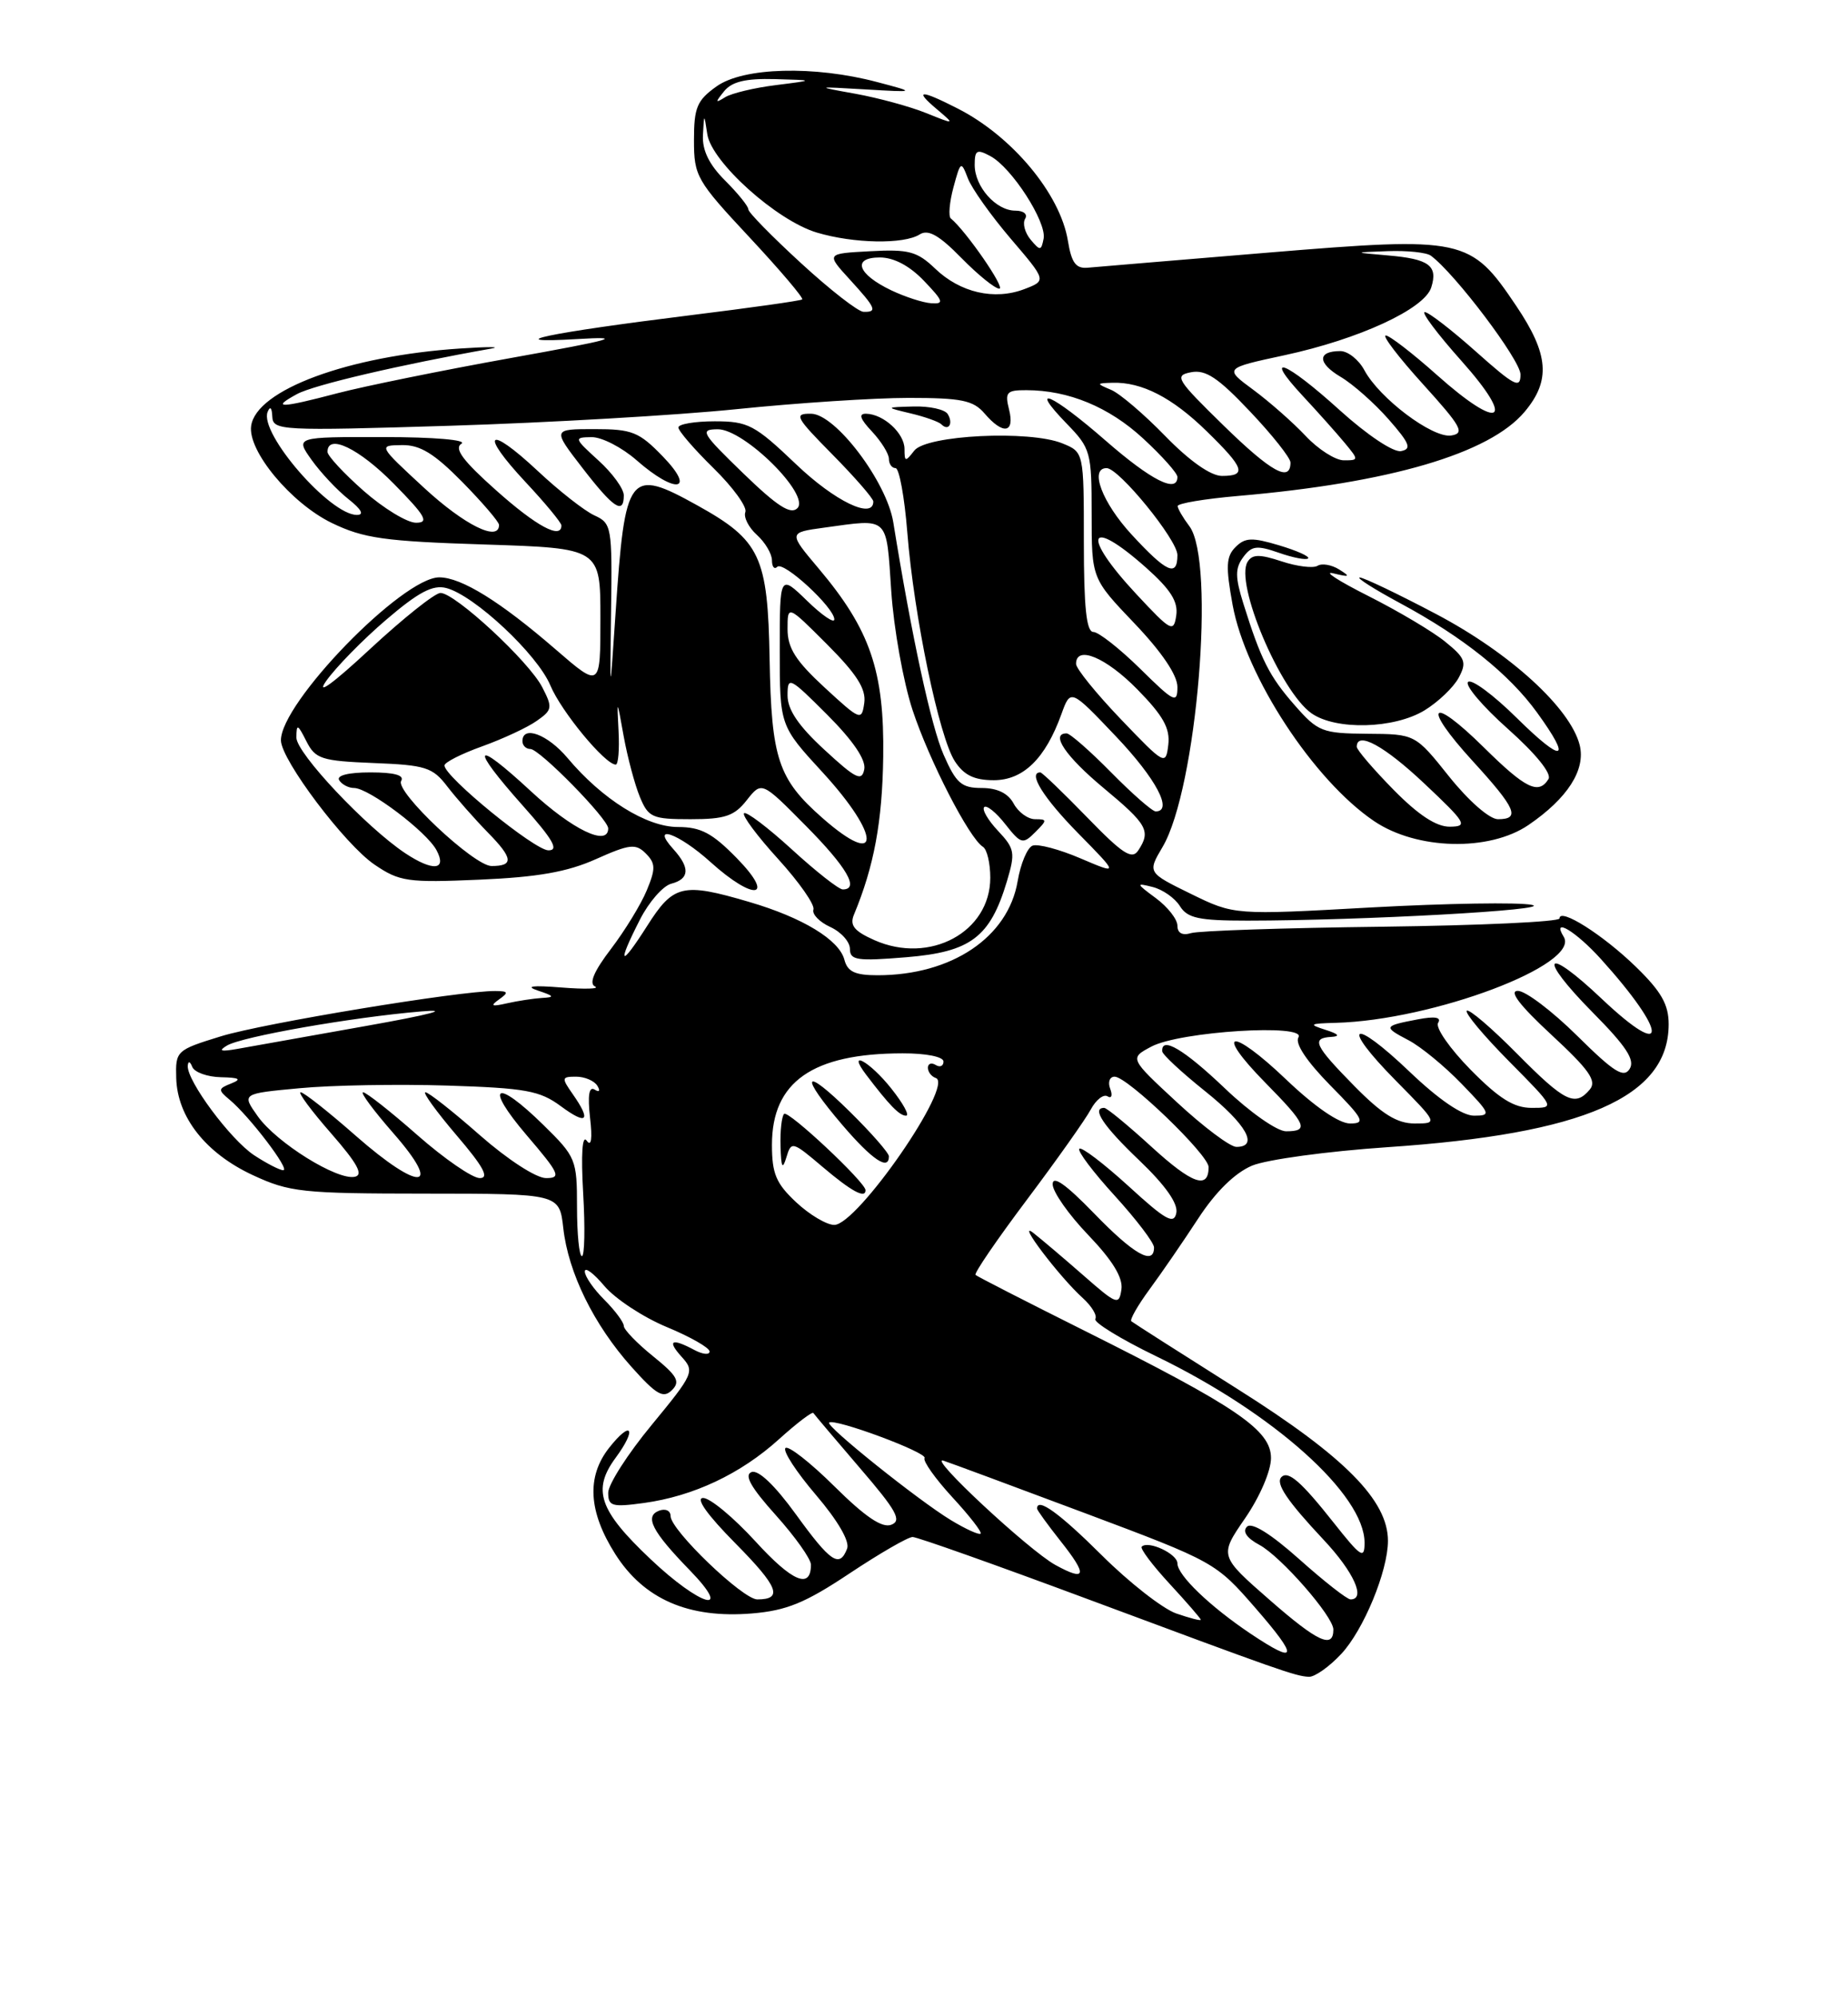 <?xml version="1.0" encoding="UTF-8" standalone="no"?>
<!DOCTYPE svg PUBLIC "-//W3C//DTD SVG 1.1//EN" "http://www.w3.org/Graphics/SVG/1.1/DTD/svg11.dtd" >
<svg xmlns="http://www.w3.org/2000/svg" xmlns:xlink="http://www.w3.org/1999/xlink" version="1.1" viewBox="0 0 237 256">
 <g >
 <path fill="currentColor"
d=" M 172.01 211.99 C 174.88 208.92 178.00 201.36 178.00 197.49 C 178.00 192.32 172.46 186.71 158.81 178.10 C 151.49 173.48 145.31 169.54 145.09 169.35 C 144.86 169.16 145.91 167.32 147.43 165.25 C 148.95 163.19 151.76 159.10 153.68 156.16 C 155.93 152.72 158.39 150.32 160.58 149.40 C 162.46 148.62 170.25 147.56 177.90 147.04 C 203.18 145.34 214.00 140.62 214.00 131.28 C 214.00 128.74 213.05 127.08 209.80 123.92 C 205.56 119.80 200.00 116.29 200.00 117.72 C 199.99 118.15 189.76 118.62 177.25 118.78 C 164.74 118.93 153.71 119.30 152.75 119.60 C 151.63 119.94 151.00 119.60 151.00 118.65 C 151.00 117.83 149.76 116.25 148.25 115.13 C 145.68 113.23 145.65 113.14 147.83 113.69 C 149.11 114.01 150.68 115.11 151.32 116.14 C 152.29 117.69 153.75 118.00 159.99 118.00 C 174.68 117.99 199.47 116.62 196.46 115.98 C 194.78 115.63 185.51 115.78 175.85 116.31 C 158.29 117.29 158.29 117.29 152.73 114.57 C 147.16 111.84 147.16 111.84 149.10 108.55 C 153.49 101.12 155.92 71.92 152.53 67.44 C 151.72 66.37 151.05 65.22 151.03 64.87 C 151.01 64.52 154.49 63.94 158.75 63.57 C 178.24 61.89 191.01 58.15 195.52 52.79 C 198.90 48.77 198.64 45.42 194.44 39.19 C 188.58 30.48 187.76 30.31 162.74 32.37 C 151.06 33.34 140.61 34.21 139.53 34.31 C 137.98 34.46 137.42 33.71 136.95 30.84 C 135.96 24.85 129.81 17.47 122.84 13.92 C 118.02 11.46 117.17 11.49 120.14 13.99 C 122.50 15.99 122.50 15.99 118.77 14.49 C 116.72 13.66 112.67 12.56 109.77 12.03 C 104.50 11.08 104.50 11.08 111.00 11.46 C 117.50 11.84 117.50 11.84 112.50 10.52 C 104.42 8.38 95.34 8.62 91.90 11.07 C 89.38 12.86 89.00 13.78 89.00 17.97 C 89.00 22.58 89.33 23.15 96.13 30.43 C 100.05 34.63 103.09 38.21 102.88 38.38 C 102.67 38.55 96.20 39.46 88.50 40.41 C 70.27 42.67 63.60 44.07 74.00 43.46 C 80.23 43.09 78.80 43.50 65.50 45.89 C 56.70 47.47 46.74 49.50 43.36 50.38 C 35.92 52.34 34.67 52.37 38.09 50.51 C 40.24 49.34 51.31 46.75 63.00 44.68 C 64.38 44.44 62.58 44.43 59.00 44.67 C 44.66 45.62 32.88 49.97 32.21 54.58 C 31.74 57.78 37.32 64.49 42.55 67.03 C 46.65 69.01 49.30 69.38 62.14 69.79 C 77.00 70.27 77.00 70.27 77.00 79.23 C 77.00 88.20 77.00 88.20 71.25 83.23 C 64.15 77.09 59.17 74.01 56.34 74.00 C 51.60 74.00 35.93 90.14 36.03 94.92 C 36.09 97.45 44.23 108.24 48.03 110.82 C 51.24 113.00 52.26 113.15 61.50 112.75 C 68.94 112.43 72.76 111.76 76.42 110.12 C 80.76 108.18 81.53 108.10 82.82 109.39 C 84.08 110.66 84.10 111.34 82.95 114.11 C 82.21 115.90 80.15 119.27 78.36 121.62 C 76.18 124.47 75.50 126.06 76.31 126.44 C 76.96 126.75 75.03 126.81 72.00 126.57 C 68.23 126.27 67.29 126.40 69.00 126.97 C 71.10 127.67 71.18 127.82 69.50 127.91 C 68.40 127.98 66.38 128.29 65.00 128.60 C 63.04 129.05 62.82 128.94 64.00 128.10 C 65.27 127.20 65.19 127.03 63.50 127.02 C 58.94 127.00 33.78 131.15 28.35 132.82 C 22.60 134.59 22.50 134.69 22.60 138.20 C 22.75 143.20 26.39 147.81 32.40 150.61 C 37.14 152.81 38.71 152.98 54.62 152.99 C 71.74 153.00 71.74 153.00 72.24 157.41 C 72.88 163.14 76.16 169.80 80.98 175.19 C 84.18 178.77 85.06 179.28 86.17 178.18 C 87.28 177.08 86.87 176.35 83.75 173.83 C 81.69 172.17 80.00 170.42 80.00 169.95 C 80.00 169.48 78.88 167.97 77.50 166.59 C 76.12 165.22 75.00 163.59 75.00 162.97 C 75.00 162.35 76.13 163.19 77.51 164.83 C 78.90 166.48 82.50 168.84 85.51 170.09 C 88.53 171.34 91.00 172.75 91.00 173.22 C 91.00 173.69 90.13 173.60 89.07 173.04 C 86.12 171.46 85.50 171.79 87.43 173.92 C 89.11 175.77 88.96 176.10 83.59 182.62 C 80.51 186.34 78.00 190.26 78.00 191.33 C 78.00 193.06 78.50 193.20 82.59 192.64 C 88.92 191.77 94.98 188.92 99.90 184.47 C 102.18 182.41 104.17 180.90 104.31 181.11 C 104.45 181.32 107.13 184.49 110.27 188.15 C 114.98 193.62 115.69 194.90 114.31 195.43 C 113.13 195.89 110.97 194.43 107.01 190.51 C 103.92 187.45 101.09 185.24 100.73 185.60 C 100.37 185.97 102.13 188.67 104.65 191.62 C 107.44 194.89 109.00 197.56 108.64 198.49 C 107.67 201.02 106.53 200.25 102.06 194.08 C 99.36 190.36 97.25 188.35 96.38 188.68 C 95.40 189.06 96.30 190.65 99.50 194.21 C 101.98 196.97 104.00 199.82 104.00 200.55 C 104.00 203.75 101.62 202.75 96.89 197.57 C 94.09 194.51 91.07 192.00 90.18 192.00 C 89.16 192.00 90.70 194.16 94.31 197.81 C 99.83 203.39 100.46 205.00 97.12 205.00 C 95.26 205.00 86.00 196.11 86.00 194.32 C 86.00 193.62 85.34 193.32 84.52 193.63 C 82.63 194.36 83.62 196.28 88.45 201.25 C 94.16 207.13 89.84 205.91 83.42 199.83 C 76.82 193.59 75.92 190.96 78.96 186.84 C 81.74 183.07 80.98 181.94 78.11 185.58 C 75.20 189.29 75.46 193.75 78.90 199.18 C 82.58 204.98 88.31 207.47 96.44 206.80 C 100.88 206.43 103.27 205.45 108.95 201.67 C 112.82 199.10 116.45 197.00 117.04 197.00 C 117.62 197.00 127.64 200.55 139.30 204.89 C 164.26 214.18 166.08 214.82 167.85 214.92 C 168.59 214.96 170.46 213.65 172.01 211.99 Z  M 196.01 105.75 C 201.03 102.33 203.38 98.67 202.59 95.50 C 201.40 90.77 193.66 83.70 184.19 78.71 C 179.28 76.12 174.86 74.01 174.38 74.02 C 173.90 74.04 176.27 75.54 179.65 77.36 C 187.63 81.66 193.55 86.39 197.13 91.34 C 201.67 97.60 200.49 97.91 194.52 92.02 C 191.51 89.05 188.70 86.97 188.27 87.41 C 187.85 87.84 190.16 90.56 193.40 93.44 C 196.95 96.60 199.02 99.15 198.59 99.85 C 197.32 101.90 195.66 101.09 190.31 95.81 C 183.40 88.99 182.28 90.34 188.87 97.55 C 194.43 103.63 195.02 105.00 192.11 105.00 C 191.03 105.00 188.37 102.68 185.86 99.55 C 181.50 94.09 181.50 94.09 175.35 94.05 C 169.57 94.00 169.02 93.79 166.04 90.39 C 162.78 86.68 161.71 84.56 159.45 77.34 C 158.40 73.97 158.39 72.85 159.42 71.44 C 160.51 69.95 161.17 69.86 164.01 70.85 C 165.83 71.49 167.52 71.81 167.76 71.57 C 168.00 71.33 166.33 70.58 164.05 69.90 C 160.58 68.86 159.68 68.89 158.45 70.12 C 157.24 71.33 157.18 72.60 158.08 77.54 C 159.77 86.72 168.48 100.02 176.23 105.25 C 181.69 108.94 190.98 109.17 196.01 105.75 Z  M 182.69 91.05 C 184.44 89.98 186.41 88.10 187.07 86.87 C 188.13 84.89 187.93 84.35 185.38 82.28 C 183.80 80.98 179.35 78.34 175.50 76.40 C 171.65 74.46 169.62 73.15 171.00 73.49 C 173.11 74.00 173.23 73.92 171.74 72.99 C 170.78 72.39 169.53 72.17 168.97 72.52 C 168.42 72.86 166.34 72.61 164.36 71.95 C 161.54 71.02 160.60 71.03 160.00 72.01 C 158.32 74.72 164.20 88.62 168.20 91.43 C 171.33 93.62 178.79 93.42 182.69 91.05 Z  M 160.39 209.40 C 155.17 205.90 151.00 201.90 151.00 200.38 C 151.00 199.16 147.26 197.41 146.42 198.24 C 146.19 198.48 147.80 200.62 150.00 203.00 C 152.20 205.38 154.00 207.46 154.00 207.61 C 154.00 207.77 152.58 207.40 150.84 206.80 C 149.11 206.19 144.82 202.84 141.31 199.35 C 135.86 193.93 133.00 191.87 133.00 193.36 C 133.00 193.56 134.36 195.43 136.01 197.52 C 139.51 201.92 139.32 202.77 135.34 200.58 C 131.93 198.70 118.86 186.53 121.00 187.22 C 121.83 187.49 130.01 190.52 139.19 193.96 C 155.75 200.17 155.93 200.27 161.01 206.11 C 166.59 212.52 166.42 213.43 160.39 209.40 Z  M 162.90 205.13 C 156.36 199.42 156.36 199.42 159.68 194.60 C 161.57 191.85 163.00 188.53 163.00 186.88 C 163.00 183.30 158.66 180.34 139.00 170.52 C 131.57 166.81 125.32 163.61 125.11 163.41 C 124.89 163.21 127.86 158.88 131.69 153.78 C 135.53 148.67 139.21 143.47 139.88 142.22 C 140.55 140.97 141.52 140.20 142.04 140.52 C 142.55 140.84 142.71 140.41 142.38 139.55 C 142.05 138.70 142.31 138.00 142.95 138.00 C 144.59 138.00 155.00 148.01 155.00 149.59 C 155.00 152.50 152.89 151.75 147.70 147.01 C 144.68 144.25 141.95 142.00 141.61 142.00 C 139.94 142.00 141.49 144.33 146.11 148.73 C 149.44 151.91 151.10 154.25 150.86 155.46 C 150.56 156.99 149.50 156.40 144.72 152.02 C 141.53 149.12 138.70 146.96 138.42 147.24 C 138.15 147.52 140.19 150.23 142.96 153.26 C 145.73 156.30 148.00 159.28 148.00 159.89 C 148.00 162.26 145.40 160.78 140.31 155.52 C 136.68 151.78 135.00 150.60 135.00 151.79 C 135.00 152.75 137.05 155.68 139.57 158.30 C 142.69 161.56 144.03 163.76 143.82 165.26 C 143.52 167.33 143.23 167.23 139.00 163.52 C 136.53 161.36 133.62 158.89 132.54 158.04 C 130.20 156.20 135.88 163.69 138.87 166.38 C 140.01 167.42 140.74 168.62 140.47 169.05 C 140.21 169.47 143.72 171.63 148.29 173.84 C 163.33 181.12 175.00 191.56 175.00 197.74 C 175.00 199.89 174.54 199.59 171.05 195.18 C 166.89 189.92 165.21 188.45 164.34 189.32 C 163.55 190.12 165.05 192.35 169.75 197.36 C 173.63 201.49 175.21 205.00 173.20 205.00 C 172.76 205.00 169.81 202.69 166.64 199.86 C 162.97 196.59 160.53 195.07 159.92 195.68 C 159.31 196.29 159.89 197.14 161.51 198.01 C 164.26 199.48 171.00 207.18 171.00 208.86 C 171.00 211.38 168.99 210.45 162.90 205.13 Z  M 121.95 194.84 C 117.80 192.33 105.88 182.79 106.33 182.34 C 106.95 181.72 119.00 186.19 118.57 186.88 C 118.34 187.26 119.94 189.52 122.13 191.90 C 124.32 194.27 125.96 196.37 125.76 196.57 C 125.57 196.77 123.85 195.99 121.95 194.84 Z  M 74.00 154.71 C 74.00 148.62 73.86 148.28 69.71 144.21 C 63.52 138.13 62.02 139.03 67.54 145.50 C 71.76 150.43 72.01 151.00 70.03 151.00 C 68.76 151.00 65.11 148.63 61.54 145.50 C 58.10 142.47 54.96 140.00 54.56 140.00 C 54.17 140.00 55.96 142.47 58.54 145.50 C 62.00 149.54 62.79 151.00 61.53 151.00 C 60.58 151.00 56.99 148.53 53.54 145.50 C 50.10 142.47 46.96 140.00 46.56 140.00 C 46.17 140.00 47.92 142.36 50.45 145.25 C 56.88 152.59 53.85 152.79 45.63 145.58 C 42.14 142.51 38.96 140.00 38.56 140.00 C 38.17 140.00 39.92 142.36 42.45 145.25 C 45.84 149.13 46.64 150.59 45.50 150.83 C 43.24 151.31 35.47 146.47 33.06 143.08 C 30.99 140.17 30.99 140.17 38.42 139.48 C 42.50 139.09 51.02 138.94 57.35 139.14 C 67.41 139.46 69.23 139.79 71.92 141.78 C 75.29 144.27 75.87 143.68 73.44 140.22 C 71.99 138.15 72.02 138.00 73.88 138.00 C 74.98 138.00 76.20 138.52 76.60 139.15 C 77.01 139.83 76.87 140.04 76.25 139.65 C 75.54 139.22 75.35 140.41 75.67 143.25 C 75.99 145.98 75.83 147.04 75.24 146.20 C 74.67 145.39 74.50 147.93 74.79 152.95 C 75.05 157.38 74.97 161.00 74.63 161.00 C 74.28 161.00 74.00 158.17 74.00 154.71 Z  M 102.11 154.10 C 99.53 151.69 99.00 150.44 99.00 146.73 C 99.00 138.66 104.20 135.02 115.75 135.01 C 118.78 135.00 121.00 135.45 121.00 136.06 C 121.00 136.64 120.55 136.84 120.00 136.50 C 119.45 136.16 119.00 136.32 119.00 136.86 C 119.00 137.39 119.45 137.98 120.01 138.17 C 122.42 138.97 109.96 157.00 106.99 157.00 C 106.01 157.00 103.81 155.69 102.11 154.10 Z  M 111.00 152.55 C 111.00 151.54 101.08 142.25 100.56 142.77 C 100.25 143.08 100.04 144.95 100.10 146.92 C 100.18 149.66 100.35 149.99 100.85 148.34 C 101.48 146.24 101.61 146.27 105.50 149.57 C 109.19 152.70 111.00 153.68 111.00 152.55 Z  M 114.00 148.21 C 114.00 147.78 111.75 145.21 109.00 142.50 C 102.98 136.57 102.42 137.64 108.08 144.25 C 111.87 148.67 114.00 150.09 114.00 148.21 Z  M 114.29 139.50 C 111.52 136.02 108.54 134.40 111.08 137.75 C 114.06 141.67 115.35 143.00 116.20 143.00 C 116.69 143.00 115.83 141.43 114.29 139.50 Z  M 32.59 148.07 C 29.55 146.06 23.94 138.51 24.08 136.60 C 24.13 135.96 24.37 136.02 24.66 136.75 C 24.94 137.44 26.59 138.03 28.33 138.07 C 30.72 138.12 31.04 138.32 29.65 138.87 C 27.96 139.54 27.94 139.70 29.44 140.95 C 31.97 143.05 37.27 150.00 36.33 149.99 C 35.88 149.99 34.19 149.12 32.59 148.07 Z  M 150.98 141.32 C 144.84 135.64 144.84 135.64 147.67 134.14 C 151.35 132.19 167.63 131.18 166.52 132.96 C 166.05 133.74 167.56 136.01 170.59 139.10 C 174.90 143.46 175.17 144.00 173.14 144.00 C 171.72 144.00 168.59 141.84 164.92 138.34 C 157.83 131.58 155.59 131.98 162.31 138.81 C 167.55 144.13 167.92 145.00 164.93 145.00 C 163.78 145.00 160.28 142.55 157.09 139.50 C 151.84 134.50 148.92 132.77 149.05 134.75 C 149.07 135.16 151.55 137.46 154.55 139.86 C 159.86 144.11 161.48 147.00 158.56 147.00 C 157.76 147.00 154.35 144.44 150.98 141.32 Z  M 173.71 139.22 C 168.56 133.98 168.12 133.05 170.75 132.90 C 171.92 132.83 171.67 132.53 170.00 132.00 C 167.78 131.29 167.92 131.19 171.29 131.10 C 183.79 130.77 202.74 123.62 200.54 120.07 C 198.94 117.47 202.09 119.36 205.31 122.92 C 213.93 132.46 214.04 136.16 205.45 128.05 C 198.05 121.04 197.07 122.49 204.27 129.78 C 208.56 134.11 209.71 135.86 209.00 137.00 C 208.24 138.22 206.98 137.42 202.26 132.75 C 199.06 129.59 195.64 127.00 194.66 127.00 C 193.47 127.00 194.88 128.85 198.96 132.63 C 203.79 137.10 204.80 138.53 203.90 139.63 C 202.00 141.90 200.70 141.26 194.53 135.03 C 191.27 131.74 188.39 129.28 188.11 129.55 C 187.84 129.83 190.27 132.74 193.53 136.03 C 199.44 142.00 199.44 142.00 196.43 142.00 C 194.15 142.00 192.25 140.81 188.59 137.10 C 185.94 134.40 184.06 131.71 184.43 131.11 C 184.89 130.38 184.04 130.23 181.80 130.66 C 177.41 131.50 177.36 131.61 180.66 133.34 C 182.22 134.16 185.28 136.67 187.45 138.92 C 191.17 142.76 191.27 143.00 189.04 143.00 C 187.54 143.00 184.54 140.96 180.79 137.38 C 173.31 130.24 171.81 131.22 179.02 138.52 C 184.43 144.00 184.43 144.00 181.43 144.00 C 179.17 144.00 177.26 142.82 173.71 139.22 Z  M 29.11 134.01 C 31.05 132.86 45.04 130.40 54.00 129.64 C 57.96 129.30 55.22 130.03 47.00 131.49 C 39.58 132.81 32.15 134.13 30.50 134.43 C 28.31 134.82 27.94 134.71 29.11 134.01 Z  M 108.29 123.01 C 107.62 120.46 102.94 117.61 96.07 115.60 C 87.53 113.09 86.36 113.37 82.98 118.70 C 79.52 124.14 79.08 123.72 82.08 117.85 C 83.22 115.61 85.02 113.55 86.08 113.27 C 88.44 112.65 88.52 111.23 86.35 108.83 C 83.33 105.50 87.02 106.79 91.13 110.50 C 96.74 115.56 99.53 115.15 94.50 110.00 C 91.35 106.78 89.88 106.00 86.95 106.00 C 82.92 106.00 77.24 102.46 72.78 97.15 C 70.23 94.12 67.00 92.92 67.00 95.00 C 67.00 95.55 67.46 96.00 68.02 96.00 C 69.20 96.00 78.00 104.97 78.00 106.18 C 78.00 108.56 73.41 106.35 68.06 101.39 C 60.68 94.56 60.17 95.55 67.08 103.30 C 70.93 107.62 71.72 109.00 70.33 108.99 C 68.55 108.97 57.00 99.55 57.00 98.11 C 57.00 97.72 59.18 96.61 61.84 95.66 C 64.50 94.70 67.65 93.24 68.83 92.40 C 70.84 91.00 70.89 90.69 69.54 88.08 C 67.83 84.76 58.36 76.00 56.49 76.00 C 55.78 76.00 51.69 79.26 47.39 83.25 C 42.71 87.60 40.48 89.22 41.82 87.30 C 43.06 85.54 46.52 82.00 49.52 79.44 C 53.68 75.88 55.51 74.92 57.24 75.37 C 60.84 76.31 68.92 83.87 70.58 87.85 C 71.98 91.20 77.60 98.00 78.97 98.00 C 79.29 98.00 79.45 96.09 79.33 93.75 C 79.11 89.50 79.11 89.50 79.99 94.39 C 80.48 97.08 81.41 100.57 82.06 102.14 C 83.15 104.78 83.65 105.00 88.55 105.00 C 92.98 105.00 94.17 104.60 95.77 102.56 C 97.69 100.13 97.69 100.13 103.34 105.84 C 108.62 111.17 110.26 114.00 108.08 114.00 C 107.57 114.00 104.63 111.69 101.55 108.87 C 98.46 106.05 95.70 103.96 95.42 104.24 C 95.15 104.52 97.12 107.17 99.81 110.12 C 102.50 113.08 104.53 115.98 104.32 116.58 C 104.12 117.17 105.08 118.17 106.47 118.81 C 107.86 119.44 109.00 120.71 109.00 121.62 C 109.00 123.08 109.91 123.21 116.25 122.69 C 124.50 122.01 126.98 120.13 129.13 112.97 C 130.23 109.29 130.14 108.78 127.99 106.49 C 126.71 105.13 125.91 103.76 126.22 103.45 C 126.52 103.15 127.74 104.12 128.92 105.63 C 130.93 108.18 131.18 108.25 132.75 106.68 C 134.32 105.11 134.32 105.00 132.75 105.00 C 131.83 105.00 130.59 104.10 130.00 103.00 C 129.29 101.68 127.91 101.00 125.91 101.00 C 123.31 101.00 122.62 100.40 121.02 96.75 C 119.43 93.15 116.93 81.61 114.56 66.94 C 113.72 61.75 107.15 53.07 104.03 53.03 C 101.77 53.00 101.99 53.43 106.78 58.28 C 109.65 61.19 112.00 63.89 112.00 64.28 C 112.00 66.63 107.06 64.25 102.09 59.50 C 96.79 54.45 95.94 54.00 91.66 54.00 C 89.10 54.00 87.00 54.36 87.00 54.79 C 87.00 55.23 89.03 57.58 91.52 60.02 C 94.01 62.46 95.84 64.99 95.59 65.63 C 95.34 66.28 96.00 67.60 97.07 68.56 C 98.13 69.52 99.00 70.99 99.00 71.82 C 99.00 72.65 99.31 73.03 99.68 72.65 C 100.47 71.86 107.00 77.88 107.00 79.39 C 107.00 79.94 105.42 78.87 103.50 77.00 C 100.00 73.61 100.00 73.61 100.00 83.31 C 100.00 93.02 100.00 93.02 105.50 99.00 C 113.03 107.20 113.02 111.47 105.48 104.85 C 99.79 99.85 98.93 97.27 98.70 84.53 C 98.47 71.28 97.52 69.27 89.42 64.77 C 80.65 59.91 80.16 60.54 78.95 78.50 C 78.21 89.50 78.21 89.50 78.37 78.30 C 78.52 67.51 78.44 67.07 76.23 66.06 C 74.96 65.48 71.68 62.91 68.95 60.35 C 62.53 54.35 61.41 55.38 67.40 61.79 C 69.93 64.49 72.00 67.00 72.00 67.35 C 72.00 69.18 68.80 67.46 63.63 62.85 C 59.37 59.06 58.20 57.49 59.18 56.87 C 59.94 56.39 55.67 56.02 49.18 56.02 C 37.86 56.00 37.86 56.00 39.97 58.96 C 41.13 60.58 43.24 62.83 44.67 63.96 C 46.36 65.29 46.74 66.00 45.77 66.00 C 42.31 66.00 33.23 55.53 34.32 52.80 C 34.64 52.01 34.87 52.24 34.92 53.38 C 35.00 55.19 35.91 55.24 57.75 54.57 C 70.26 54.18 86.80 53.23 94.50 52.44 C 102.20 51.65 112.11 51.00 116.53 51.00 C 123.32 51.00 124.82 51.31 126.27 53.00 C 128.64 55.77 130.17 55.53 129.41 52.50 C 128.85 50.27 129.09 50.00 131.64 50.01 C 137.04 50.02 142.22 52.16 146.60 56.20 C 149.02 58.43 151.00 60.65 151.00 61.13 C 151.00 63.27 147.65 61.58 141.82 56.50 C 134.90 50.46 131.74 49.08 136.80 54.30 C 139.88 57.47 140.00 57.92 140.00 65.87 C 140.00 74.15 140.00 74.15 145.50 79.91 C 149.00 83.58 151.00 86.54 151.00 88.05 C 151.00 90.22 150.59 90.02 146.22 85.71 C 143.58 83.12 140.88 81.00 140.22 81.00 C 139.33 81.00 139.00 77.85 139.00 69.48 C 139.00 57.95 139.00 57.95 136.25 56.83 C 132.04 55.11 118.79 55.76 117.25 57.76 C 116.11 59.23 116.00 59.21 116.00 57.55 C 116.00 55.54 113.32 53.08 111.08 53.03 C 110.07 53.01 110.29 53.68 111.83 55.31 C 113.02 56.59 114.00 58.16 114.00 58.81 C 114.00 59.47 114.38 60.00 114.85 60.00 C 115.32 60.00 116.00 63.71 116.36 68.25 C 117.21 78.95 120.44 94.50 122.46 97.58 C 123.62 99.36 124.95 100.00 127.45 100.00 C 131.23 100.00 134.06 97.24 136.12 91.54 C 137.30 88.27 137.30 88.27 143.12 94.39 C 148.27 99.81 150.49 104.00 148.21 104.00 C 147.78 104.00 145.21 101.75 142.50 99.00 C 139.79 96.25 137.22 94.00 136.79 94.00 C 134.66 94.00 136.66 96.95 141.53 101.00 C 147.16 105.68 147.62 106.51 145.98 109.00 C 145.17 110.23 143.99 109.47 139.41 104.75 C 136.34 101.59 133.64 99.00 133.42 99.00 C 131.78 99.00 133.80 102.25 138.25 106.78 C 143.50 112.12 143.50 112.12 138.57 110.02 C 135.87 108.86 133.10 108.13 132.42 108.39 C 131.75 108.65 130.89 110.70 130.51 112.94 C 129.29 120.14 122.05 125.00 112.54 125.00 C 109.66 125.00 108.69 124.55 108.29 123.01 Z  M 80.00 63.49 C 80.00 62.65 78.54 60.64 76.75 59.02 C 73.60 56.15 73.57 56.06 75.87 56.03 C 77.17 56.01 79.77 57.35 81.65 59.00 C 86.64 63.38 89.34 62.98 85.00 58.50 C 81.95 55.35 81.06 55.00 76.23 55.00 C 70.85 55.00 70.85 55.00 74.68 59.96 C 78.68 65.14 80.00 66.02 80.00 63.49 Z  M 121.54 53.07 C 121.18 52.48 119.22 52.05 117.19 52.10 C 113.50 52.20 113.50 52.20 116.80 52.99 C 118.62 53.42 120.38 54.05 120.72 54.38 C 121.65 55.32 122.29 54.28 121.54 53.07 Z  M 112.14 120.50 C 109.55 119.35 108.95 118.61 109.51 117.25 C 112.10 111.03 113.15 105.33 113.27 97.00 C 113.42 86.01 111.61 80.72 105.00 72.88 C 101.10 68.26 101.10 68.26 105.69 67.63 C 114.10 66.48 113.64 66.04 114.30 75.75 C 114.62 80.56 115.85 87.42 117.03 91.00 C 119.18 97.51 124.30 107.45 126.06 108.54 C 126.58 108.86 127.00 110.64 127.00 112.50 C 127.00 119.47 119.24 123.65 112.14 120.50 Z  M 51.97 109.36 C 46.92 105.99 38.00 96.52 38.01 94.53 C 38.03 92.73 38.17 92.79 39.29 95.00 C 40.44 97.28 41.21 97.53 47.92 97.80 C 54.58 98.06 55.49 98.35 57.36 100.80 C 58.50 102.28 60.85 104.95 62.58 106.72 C 65.81 110.01 65.91 111.00 63.04 111.00 C 60.79 111.00 50.62 101.43 51.45 100.09 C 51.89 99.36 50.57 99.00 47.50 99.00 C 44.68 99.00 43.12 99.39 43.50 100.00 C 43.84 100.55 44.70 101.00 45.41 101.00 C 47.29 101.00 54.71 106.59 55.98 108.97 C 57.36 111.55 55.53 111.72 51.97 109.36 Z  M 105.74 96.11 C 102.41 93.05 101.00 90.97 101.00 89.13 C 101.00 86.65 101.24 86.76 106.10 91.62 C 109.41 94.94 111.07 97.38 110.84 98.60 C 110.53 100.20 109.77 99.83 105.74 96.11 Z  M 143.75 92.19 C 140.59 88.89 138.00 85.70 138.00 85.09 C 138.00 82.66 141.83 84.25 145.87 88.37 C 149.18 91.74 150.08 93.36 149.83 95.46 C 149.51 98.13 149.38 98.07 143.75 92.19 Z  M 105.75 88.12 C 102.04 84.70 101.00 83.06 101.00 80.63 C 101.00 77.52 101.00 77.52 106.09 82.61 C 109.89 86.42 111.09 88.31 110.84 90.10 C 110.51 92.42 110.35 92.36 105.75 88.12 Z  M 145.75 76.17 C 138.62 68.53 139.49 66.11 146.97 72.75 C 150.13 75.56 151.11 77.11 150.85 78.89 C 150.52 81.11 150.19 80.93 145.75 76.17 Z  M 145.13 68.52 C 141.35 64.42 139.68 60.00 141.92 60.00 C 143.50 60.00 151.00 69.20 151.00 71.14 C 151.00 74.01 149.62 73.39 145.13 68.52 Z  M 54.41 62.55 C 48.50 57.09 48.50 57.09 51.54 57.05 C 53.87 57.01 55.67 58.11 59.29 61.78 C 61.88 64.42 64.00 66.89 64.00 67.28 C 64.00 69.50 59.58 67.31 54.41 62.55 Z  M 46.64 62.92 C 44.09 60.67 42.00 58.42 42.00 57.92 C 42.00 55.53 46.05 57.48 50.50 62.00 C 54.58 66.14 55.07 67.00 53.35 67.00 C 52.21 67.00 49.19 65.16 46.64 62.92 Z  M 95.31 60.66 C 89.96 55.48 89.70 55.04 92.04 55.02 C 95.43 54.99 103.96 63.44 102.26 65.14 C 101.40 66.00 99.67 64.88 95.31 60.66 Z  M 149.46 55.91 C 146.73 53.10 143.60 50.43 142.50 49.97 C 140.57 49.16 140.58 49.12 142.68 49.06 C 146.44 48.95 150.34 50.96 154.75 55.27 C 159.60 60.00 159.94 61.00 156.71 61.00 C 155.28 61.00 152.57 59.10 149.46 55.91 Z  M 156.94 54.56 C 150.86 48.62 150.55 48.13 152.76 47.71 C 154.62 47.35 156.23 48.42 160.31 52.74 C 163.17 55.75 165.50 58.70 165.50 59.28 C 165.50 61.87 163.04 60.51 156.94 54.56 Z  M 167.44 55.87 C 165.82 54.15 162.81 51.50 160.74 49.97 C 156.98 47.20 156.98 47.20 164.74 45.53 C 174.30 43.47 182.67 39.61 183.55 36.85 C 184.44 34.05 183.28 33.19 178.00 32.74 C 173.50 32.35 173.50 32.35 178.00 32.19 C 180.47 32.10 182.95 32.36 183.50 32.77 C 186.60 35.05 195.00 46.17 195.00 48.00 C 195.00 49.87 194.24 49.48 189.30 45.08 C 186.17 42.29 183.20 40.00 182.72 40.00 C 182.24 40.00 184.35 42.81 187.42 46.25 C 194.48 54.16 192.45 55.34 184.29 48.07 C 181.16 45.28 178.20 43.00 177.72 43.00 C 177.23 43.00 179.38 45.81 182.50 49.25 C 187.43 54.69 187.90 55.54 186.11 55.82 C 183.72 56.18 176.91 51.06 174.97 47.44 C 174.25 46.10 172.86 45.00 171.89 45.00 C 168.93 45.00 168.95 46.54 171.94 48.31 C 173.50 49.23 176.26 51.67 178.08 53.74 C 180.80 56.84 181.08 57.55 179.68 57.82 C 178.71 58.01 175.34 55.76 171.82 52.58 C 164.83 46.25 161.82 45.09 167.08 50.75 C 169.00 52.81 171.41 55.51 172.44 56.75 C 174.27 58.96 174.27 59.00 172.34 59.00 C 171.26 59.00 169.05 57.59 167.44 55.87 Z  M 102.72 33.72 C 98.99 30.30 95.95 27.20 95.97 26.83 C 95.99 26.46 94.65 24.80 93.00 23.15 C 90.94 21.10 90.05 19.26 90.15 17.33 C 90.30 14.50 90.30 14.50 90.71 17.21 C 91.26 20.78 99.60 28.27 104.76 29.81 C 109.48 31.22 115.92 31.34 117.96 30.04 C 119.04 29.36 120.44 30.15 123.29 33.06 C 125.42 35.23 127.61 37.00 128.16 37.00 C 129.00 37.00 123.88 29.59 121.94 28.00 C 121.61 27.73 121.76 25.93 122.28 24.00 C 123.19 20.64 123.26 20.60 124.12 22.84 C 124.60 24.13 127.08 27.61 129.61 30.58 C 134.22 35.97 134.22 35.97 131.36 37.06 C 127.52 38.52 123.14 37.51 119.93 34.43 C 117.62 32.22 116.54 31.93 111.61 32.20 C 105.94 32.50 105.94 32.50 108.97 35.81 C 112.34 39.50 112.56 40.01 110.75 39.97 C 110.06 39.96 106.45 37.15 102.72 33.72 Z  M 114.30 37.21 C 109.96 35.14 109.23 33.00 112.84 33.00 C 114.63 33.00 116.66 34.07 118.50 36.00 C 120.99 38.60 121.12 38.98 119.44 38.87 C 118.37 38.80 116.06 38.05 114.30 37.21 Z  M 132.16 30.70 C 131.43 29.81 131.12 28.62 131.47 28.04 C 131.83 27.46 131.28 27.00 130.21 27.00 C 127.73 27.00 125.00 23.93 125.00 21.14 C 125.00 19.23 125.28 19.08 127.01 20.01 C 129.75 21.47 134.25 28.46 133.84 30.59 C 133.53 32.17 133.39 32.17 132.16 30.70 Z  M 92.87 11.69 C 93.87 10.46 95.64 10.04 99.37 10.14 C 104.50 10.28 104.50 10.28 99.50 10.91 C 96.75 11.25 93.83 11.95 93.00 12.46 C 91.71 13.26 91.69 13.15 92.87 11.69 Z  M 178.71 101.22 C 176.12 98.58 174.00 96.11 174.00 95.72 C 174.00 93.66 177.54 95.59 182.70 100.46 C 188.03 105.48 188.29 105.93 185.96 105.96 C 184.23 105.99 181.93 104.49 178.71 101.22 Z "/>
</g>
</svg>